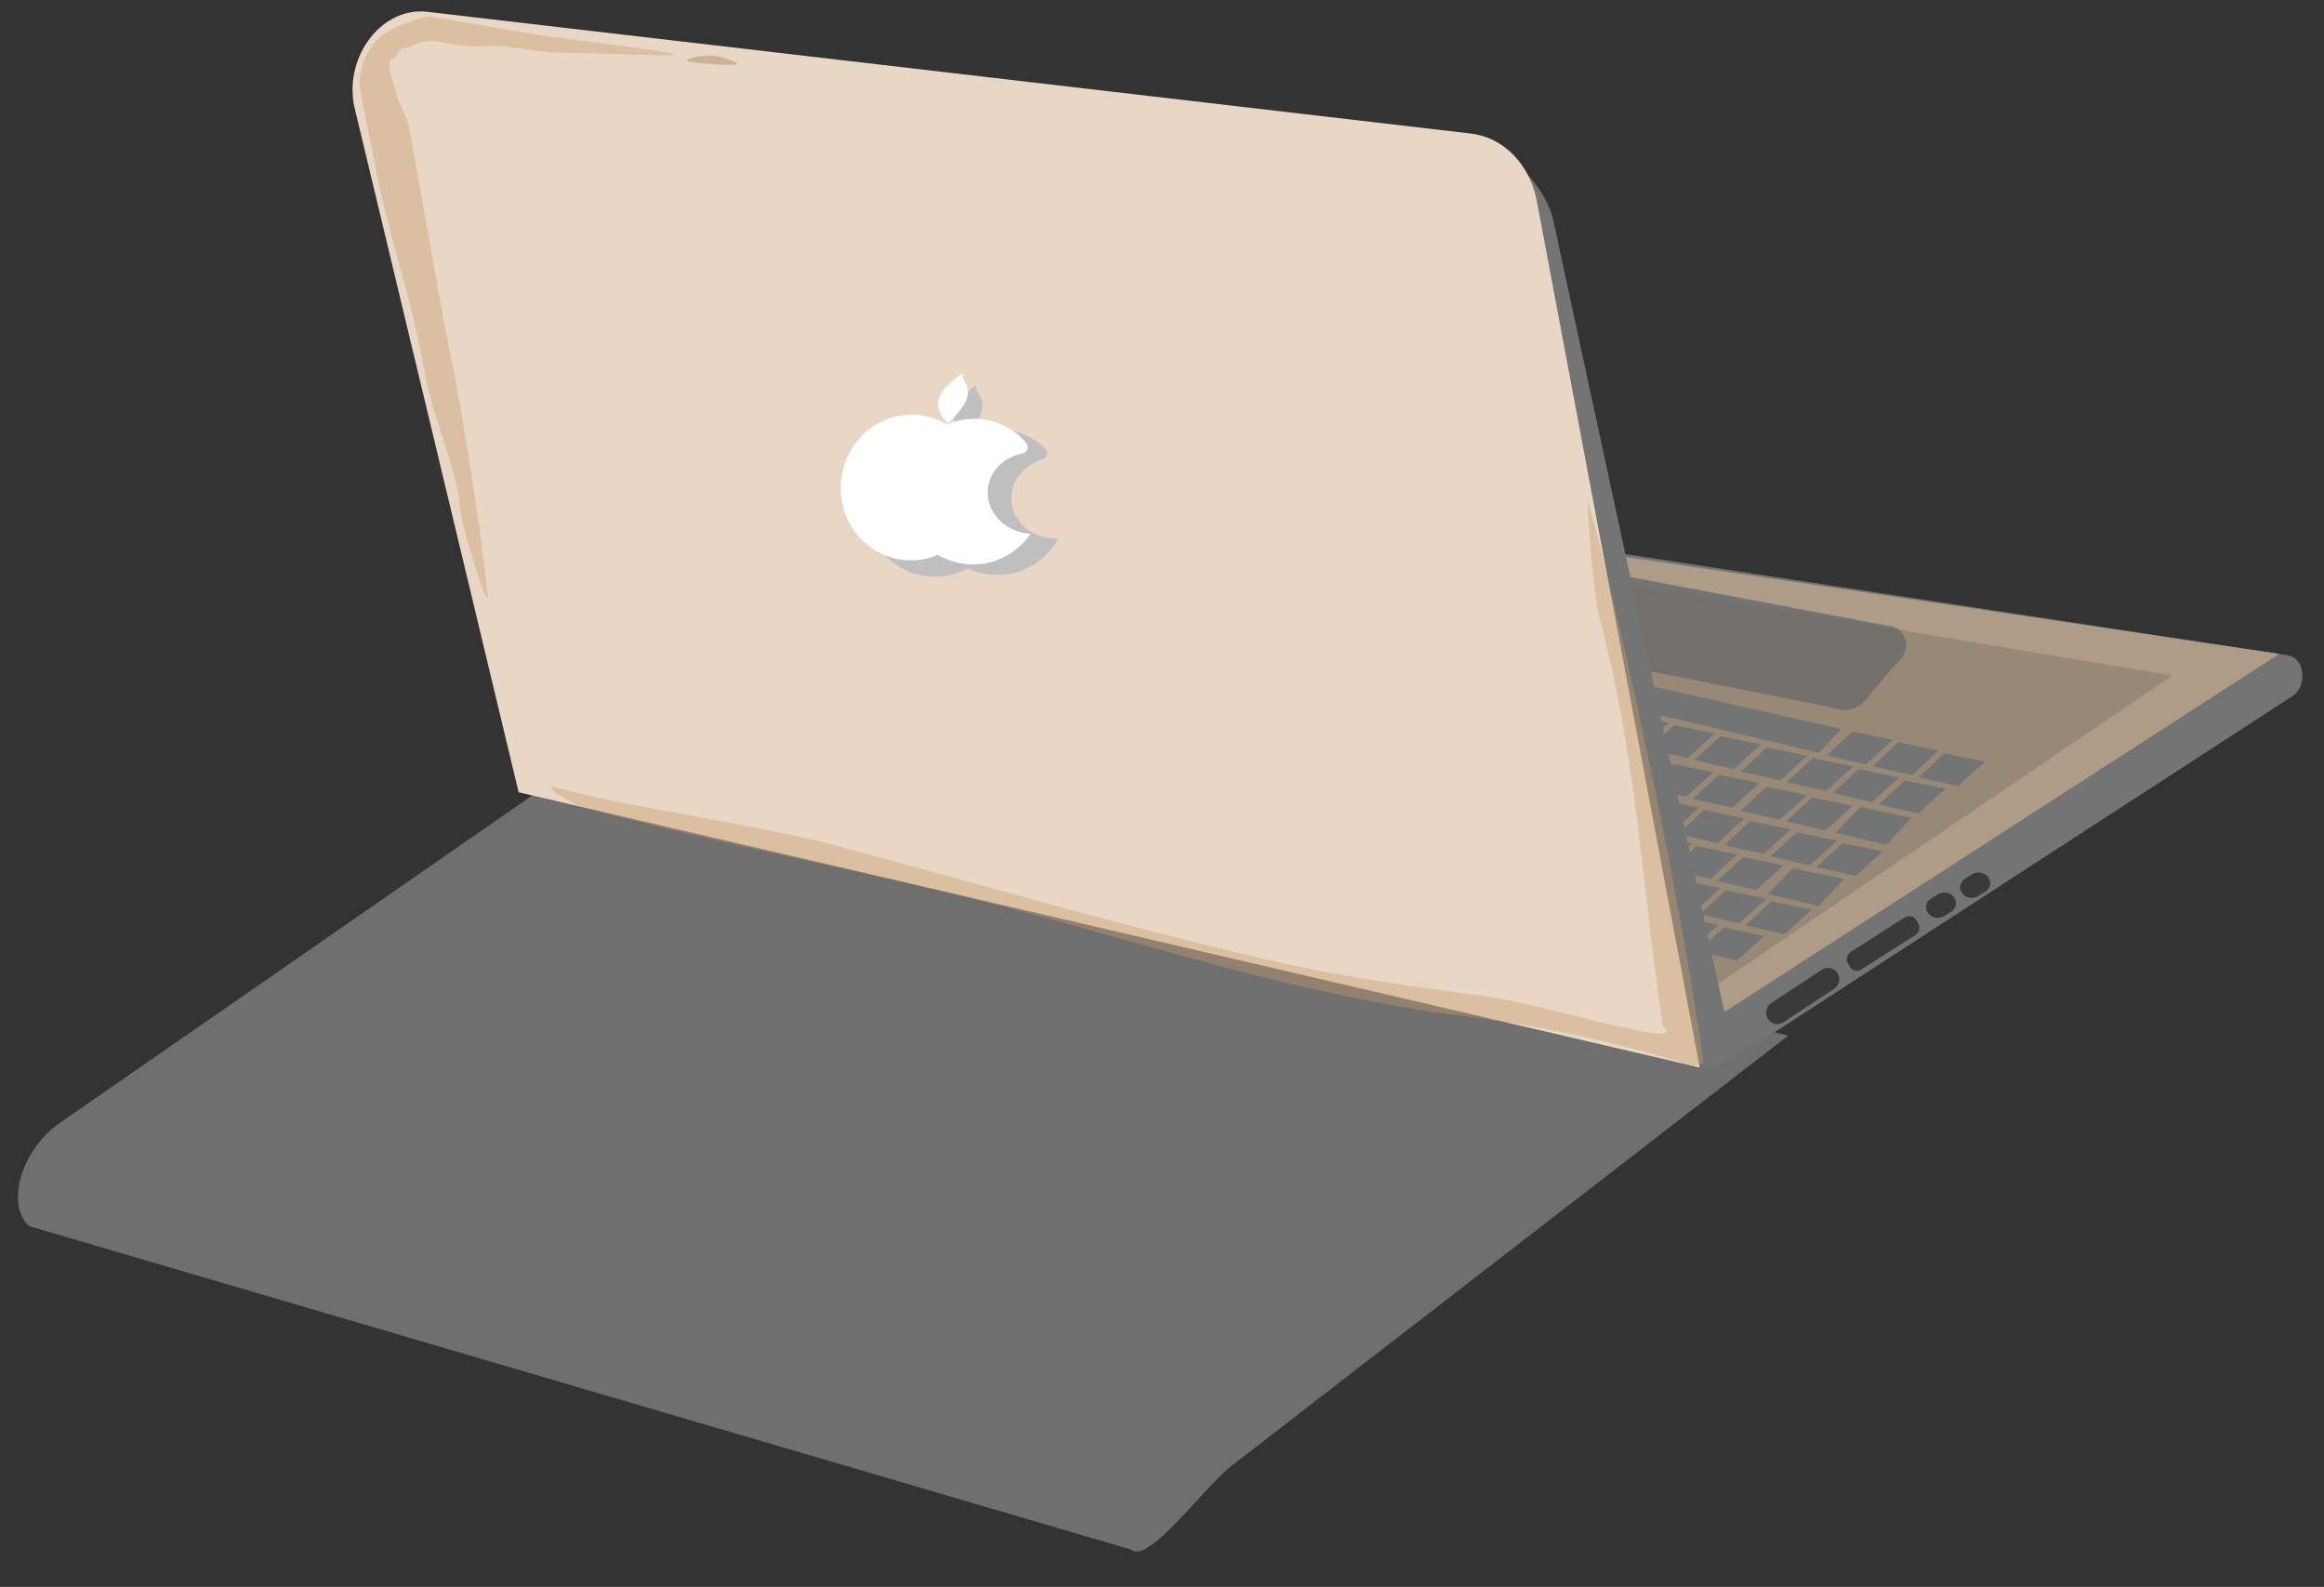 <?xml version="1.0" encoding="UTF-8"?><svg id="Layer_1" xmlns="http://www.w3.org/2000/svg" width="805" height="549.61" viewBox="0 0 805 549.61"><rect x="0" y="0" width="805" height="549.61" fill="#333333" stroke="none"/><defs><style>.cls-1{fill:#c69c6d;}.cls-1,.cls-2,.cls-3{opacity:.4;}.cls-1,.cls-2,.cls-3,.cls-4,.cls-5,.cls-6,.cls-7,.cls-8,.cls-9,.cls-10{stroke-width:0px;}.cls-2{fill:#a67c52;}.cls-3{fill:#76695d;}.cls-4{fill:#adadae;opacity:.5;}.cls-5{fill:#393a3a;}.cls-6{fill:#af9c87;}.cls-7{fill:#bfbfbf;}.cls-8{fill:#737474;}.cls-9{fill:#fff;}.cls-10{fill:#e8d7c5;}</style></defs><path class="cls-4" d="M619.46,358.65l-420.29-93.4L19.73,389.61c-12.72,9.63-17.7,27.78-9.62,35.07l381.69,112.01c5.95,5.37,25.64-22.12,35.02-29.19l192.63-148.85Z"/><path class="cls-8" d="M792.62,227l-533.55-81.53,72.85,92.08,236.69,123.7c.57-.07,1.18-.06,1.83.09,8.98,1.96,18.06,3.45,27.1,5.08,3.06-2.51,6.57-4.18,10.43-5.08.16-.04.32-.06.48-.09,1.71-1.12,3.36-2.16,4.87-2.84l180.86-117.38c4.91-3.26,4.45-12.87-1.57-14.03Z"/><polygon class="cls-6" points="581.72 360.56 325.69 246.83 251.79 146.7 789.51 226.47 581.72 360.56"/><path class="cls-8" d="M533.32,224.88l99,19.7c5.62,1.3,10.15,3.69,16.21-5.01l8.02-9.45c5.43-3.52,4.68-11.9-1.18-13.13l-102.37-19.32c-1.96-.41-1.87-1.58-3.56-.18l-17.91,14.82c-4.67,3.86-3.6,11.32,1.79,12.57Z"/><path class="cls-5" d="M612.37,352.87h0c1.16,1.84,3.56,2.38,5.37,1.19l17.58-11.56c1.8-1.19,2.32-3.64,1.16-5.48h0c-1.16-1.84-3.56-2.38-5.37-1.19l-17.58,11.56c-1.8,1.19-2.32,3.64-1.16,5.48Z"/><path class="cls-5" d="M640.15,333.81l.61,1c.86,1.4,2.67,1.83,4.04.95l18.68-11.93c1.37-.88,1.79-2.73.93-4.13l-.61-1c-.86-1.4-2.67-1.83-4.04-.95l-18.68,11.93c-1.37.88-1.79,2.73-.93,4.13Z"/><path class="cls-5" d="M687.7,308.81l-2.41,1.53c-1.8,1.14-4.3.73-5.59-.92h0c-1.29-1.65-.87-3.91.92-5.05l2.41-1.53c1.8-1.14,4.3-.73,5.59.92h0c1.29,1.65.87,3.91-.92,5.05Z"/><path class="cls-5" d="M675.87,315.74l-2.41,1.53c-1.8,1.14-4.3.73-5.59-.92h0c-1.29-1.65-.87-3.91.92-5.05l2.41-1.53c1.8-1.14,4.3-.73,5.59.92h0c1.29,1.65.87,3.91-.92,5.05Z"/><polygon class="cls-3" points="585.99 346.9 315.74 241.86 243.33 148.93 752.5 234 585.99 346.9"/><path class="cls-8" d="M567.87,364.76c.84.21,1.67.4,2.51.6l24.13,4.33c1.87-1.63,3.91-2.89,6.08-3.82l-62.63-289.95c-2.1-8.85-11.39-20.94-19.2-21.87L149.27,12.23c-.33.08-.66.13-.99.12-.89,0-1.78.01-2.67.09-.24.02-1.73.11-.54.04-.41.02-.84.14-1.25.22-.19.03-.36.04-.55.06-14.37,6.91-17.32,11.02-19.79,26.55l50.65,199.56,392.18,125.76c.48-.05,1-.01,1.54.12Z"/><polygon class="cls-8" points="527.69 236.5 630.14 260.74 637.78 252.47 537.43 229.83 527.69 236.5"/><polygon class="cls-8" points="632.75 261.68 646.34 264.78 655.72 256.25 641.69 253.37 632.75 261.68"/><polygon class="cls-8" points="648.61 265.37 662.2 268.48 671.57 259.95 657.55 257.07 648.61 265.37"/><polygon class="cls-8" points="664.57 269.18 678.16 272.29 687.53 263.76 673.51 260.88 664.57 269.18"/><polygon class="cls-8" points="555.14 255.76 568.74 258.86 578.11 250.34 564.08 247.46 555.14 255.76"/><polygon class="cls-8" points="571 259.46 584.59 262.56 593.96 254.03 579.94 251.15 571 259.46"/><polygon class="cls-8" points="586.96 263.27 600.55 266.37 609.93 257.84 595.9 254.96 586.96 263.27"/><polygon class="cls-8" points="603.03 267.19 616.62 270.3 626 261.77 611.97 258.89 603.03 267.19"/><polygon class="cls-8" points="618.89 270.89 632.48 273.99 641.85 265.47 627.83 262.59 618.89 270.89"/><polygon class="cls-8" points="634.85 274.7 648.44 277.8 657.81 269.28 643.79 266.4 634.85 274.7"/><polygon class="cls-8" points="554.59 269.15 568.18 272.26 577.55 263.73 563.53 260.85 554.59 269.15"/><polygon class="cls-8" points="570.45 272.85 584.04 275.95 593.41 267.43 579.39 264.54 570.45 272.85"/><polygon class="cls-8" points="586.41 276.66 600 279.76 609.37 271.24 595.35 268.36 586.41 276.66"/><polygon class="cls-8" points="602.91 280.82 616.5 283.92 625.87 275.4 611.85 272.51 602.91 280.82"/><polygon class="cls-8" points="618.77 284.51 632.36 287.62 641.73 279.09 627.7 276.21 618.77 284.51"/><polygon class="cls-8" points="565.47 285.17 579.06 288.27 588.44 279.75 574.41 276.87 565.47 285.17"/><polygon class="cls-8" points="581.33 288.87 594.92 291.97 604.29 283.44 590.27 280.56 581.33 288.87"/><polygon class="cls-8" points="597.29 292.68 610.88 295.78 620.25 287.26 606.23 284.37 597.29 292.68"/><polygon class="cls-8" points="613.36 296.6 626.95 299.71 636.32 291.18 622.3 288.3 613.36 296.6"/><polygon class="cls-8" points="629.22 300.3 642.81 303.4 652.18 294.88 638.15 292 629.22 300.3"/><polygon class="cls-8" points="562.98 297.63 576.57 300.74 585.94 292.21 571.92 289.33 562.98 297.63"/><polygon class="cls-8" points="578.84 301.33 592.43 304.43 601.8 295.91 587.78 293.03 578.84 301.33"/><polygon class="cls-8" points="594.8 305.14 608.39 308.24 617.76 299.72 603.74 296.84 594.8 305.14"/><polygon class="cls-8" points="573 312.96 586.59 316.06 595.97 307.54 581.94 304.66 573 312.96"/><polygon class="cls-8" points="588.86 316.66 602.45 319.76 611.82 311.24 597.8 308.35 588.86 316.66"/><polygon class="cls-8" points="604.61 320.47 618.2 323.57 627.57 315.04 613.54 312.16 604.61 320.47"/><polygon class="cls-8" points="650.92 278.63 664.51 281.73 673.88 273.2 659.86 270.32 650.92 278.63"/><polygon class="cls-8" points="572.13 325.78 585.72 328.89 595.09 320.36 581.07 317.48 572.13 325.78"/><polygon class="cls-8" points="588.09 329.59 601.68 332.7 611.06 324.17 597.03 321.29 588.09 329.59"/><polygon class="cls-8" points="612.35 309.63 629.93 313.8 638.64 304.44 621.02 300.73 612.35 309.63"/><polygon class="cls-8" points="635.8 288.42 653.39 292.59 662.09 283.23 644.48 279.52 635.8 288.42"/><path class="cls-10" d="M588.75,369.71l-409.1-95.31L122.61,36.47c-3.23-17.43,9.91-34.18,25.39-32.38l361.43,42.15c11.41,1.33,20.52,10.68,22.93,23.51l56.39,299.96Z"/><path class="cls-7" d="M330.4,144.78c-.23-2.85,1.55-5.43,3.45-7.5,1.17-1.27,2.42-2.45,3.69-3.61.06-.06.12-.11.2-.12.29-.04.31.42.29.72-.05.73.42,1.37.82,1.96.72,1.07,1.29,2.29,1.43,3.58.31,2.75-1.3,5.29-2.83,7.55-1,1.48-2.02,2.98-3.38,4.11l.17-.23c-1.84-1.76-3.64-3.88-3.84-6.46Z"/><path class="cls-7" d="M366.6,186.57c-5.57,9.92-17.49,15.54-30,10.91-.5-.18-.99-.38-1.47-.61-3.38,1.84-7.22,2.88-11.3,2.88-13.46,0-24.37-11.29-24.37-25.23,0-13.93,10.91-25.23,24.36-25.23,3.66,0,7.13.83,10.24,2.33,3.42-1.89,7.31-2.96,11.46-2.96,6.37,0,12.16,2.52,16.5,6.66,1.25,1.19.72,3.34-.91,3.81-6.26,1.81-10.8,7.12-10.79,13.39,0,7.76,6.95,14.04,15.52,14.04h.76Z"/><path class="cls-9" d="M324.96,139.85c.04-2.86,2.05-5.26,4.14-7.14,1.28-1.15,2.64-2.21,4.02-3.25.07-.05.13-.1.22-.1.29-.01.27.44.22.74-.12.72.29,1.4.63,2.03.61,1.14,1.07,2.4,1.09,3.7.05,2.76-1.79,5.14-3.53,7.25-1.14,1.38-2.3,2.77-3.75,3.77l.19-.21c-1.66-1.93-3.26-4.21-3.22-6.8Z"/><path class="cls-9" d="M357.04,184.88c-6.48,9.35-18.88,13.82-30.89,8.03-.48-.23-.95-.48-1.4-.74-3.54,1.51-7.46,2.18-11.53,1.8-13.4-1.27-23.19-13.54-21.88-27.41s13.24-24.09,26.63-22.82c3.64.35,7.02,1.5,9.98,3.29,3.58-1.56,7.56-2.26,11.69-1.87,6.34.6,11.87,3.66,15.8,8.19,1.13,1.3.41,3.39-1.27,3.71-6.4,1.21-11.42,6.06-12.01,12.31-.73,7.72,5.59,14.64,14.12,15.45l.76.07Z"/><path class="cls-1" d="M589.94,366.63c-7.83-55.01-25.31-138.27-39.49-192-1.64-6.22,1.63,31.74,3.27,37.97,13.48,51.05,14.51,90.51,22.26,142.73,10.48,9.17-41.42-7.81-62.95-10.53-24.93-3.15-49.62-6.76-74.11-12.43-50.01-11.58-99.43-26.1-148.99-39.43-28.17-7.58-68.79-12.53-96.96-20.11-6.22-1.67,3.56,5.35,9.78,7.02,49.94,13.43,102.65,22.76,152.59,36.19,48.8,13.12,97.74,28.93,147.97,35.36,27.52,3.52,51.81,8.35,78.48,16.36,4.03,1.21,8.66,2.42,8.16-1.13Z"/><path class="cls-2" d="M249.75,19.78c16.29,4.75-8.57,1.91-9.89,1.8-6.06-.51,4.09-3.49,9.89-1.8Z"/><path class="cls-1" d="M149.5,5.83c-3.41-.65-12.33,3.59-15.5,5.33-6.57,3.6-10.24,13.47-9.2,19.86,1.6,9.84,3.55,17.32,5.33,27.13,3.65,20.09,11.54,42.51,15.33,62.58,1.72,9.09,3.75,18.07,6.57,26.89,3.01,9.44,6.54,18.82,7.39,28.76.54,6.36,10.02,36.43,9.47,30.01-1.5-17.57-8.76-63.88-12.35-81.06-3.73-17.84-6.64-35.87-9.89-53.79-1.66-9.16-3.32-18.32-4.99-27.47-.83-4.58-3.94-8.46-4.74-13.04-.42-2.41-3.86-9.38-.97-10.66,1.45-.64,2.85-4.17,4.36-3.88,1.81.36,5.65-3.32,12.11-1.94,6.78,1.45,11.5,1.68,15.64,1.47,9.75-.48,16,1.99,25.07,2.15,38.27.68,69.48,3.58-3.79-5.61"/></svg>
